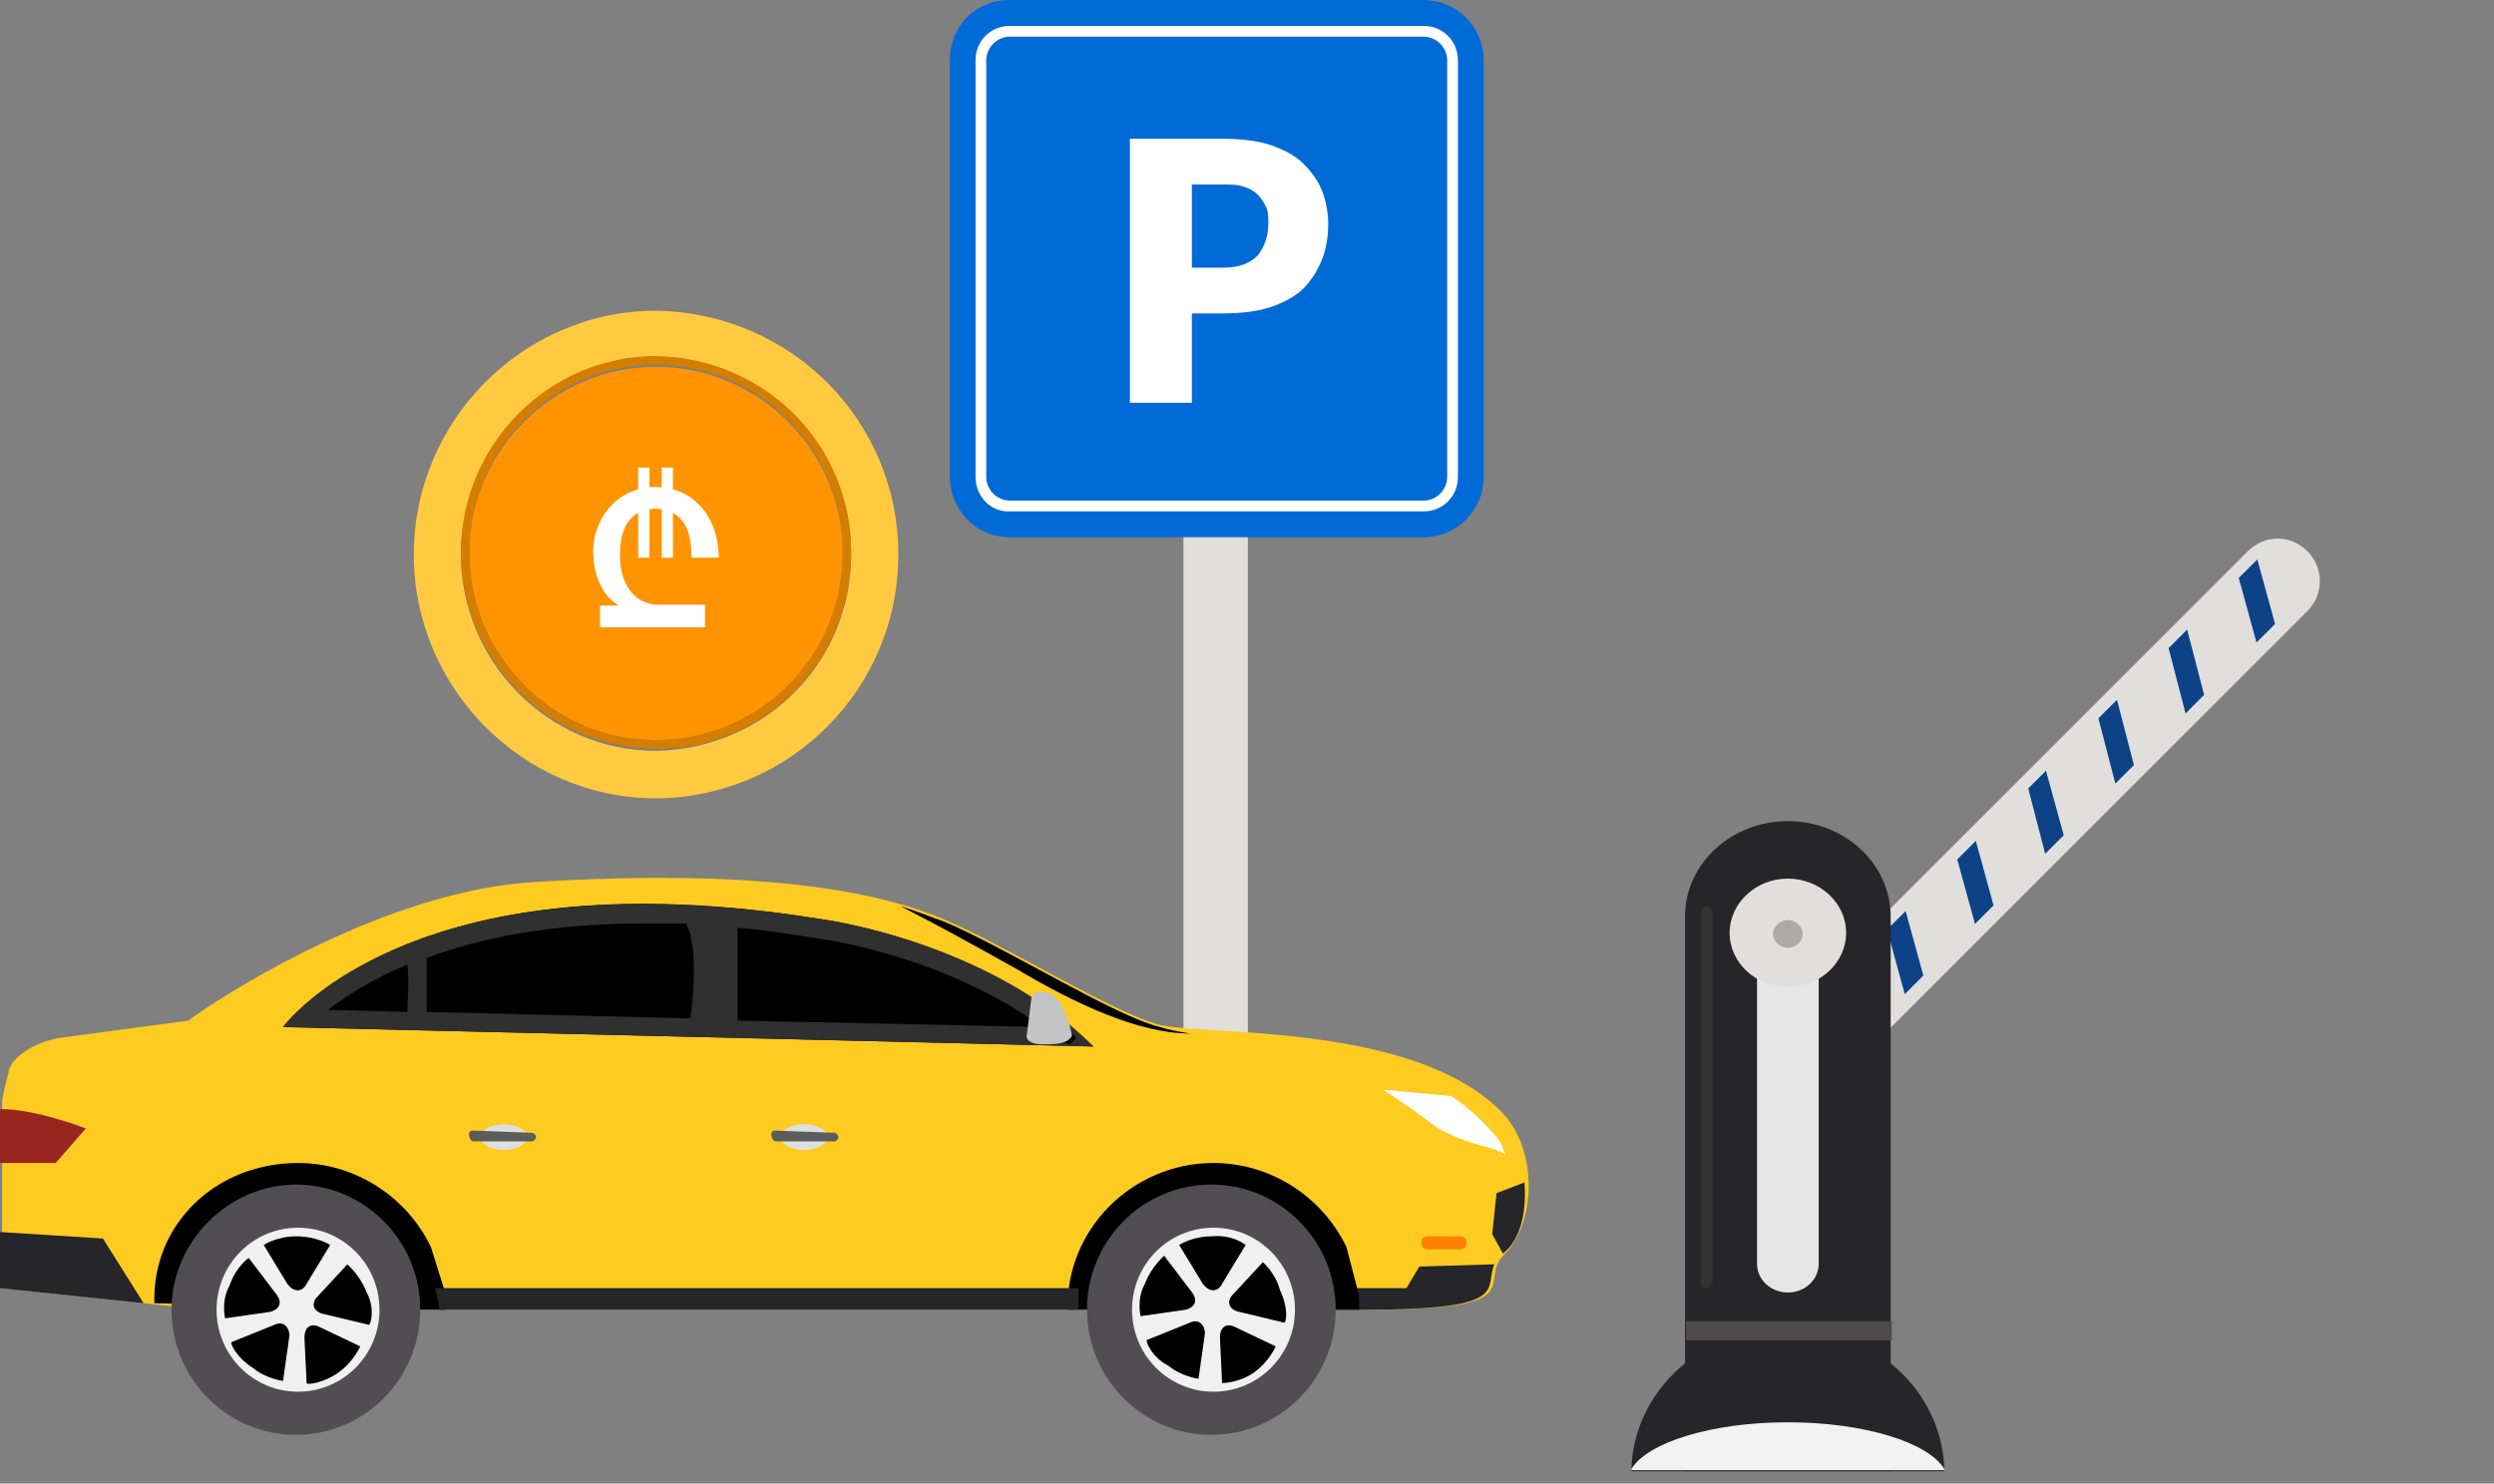 <svg width="121" height="72" viewBox="0 0 121 72" fill="none" xmlns="http://www.w3.org/2000/svg">
<rect x="0" y="0" width="121" height="72" fill="#808080" stroke="none"/>
<g clip-path="url(#clip0_192_17616)">
<path d="M57.419 12.984H60.54V68.587H57.419V12.984Z" fill="#E0DFDB"/>
<path d="M25.589 42.828C33.599 42.304 41.088 42.618 45.769 44.608C48.578 45.759 54.091 49.215 56.275 49.739C58.459 50.262 68.549 49.634 72.814 53.927C74.687 55.812 74.479 59.372 73.022 60.838C71.566 62.199 74.583 63.561 66.469 63.561C62.1 63.561 9.986 63.561 9.986 63.561L0.104 62.514V58.22V53.404C0.104 53.404 0.208 52.775 0.416 52.042C0.52 51.309 1.664 50.576 2.913 50.367L9.154 49.529C9.05 49.529 17.579 43.456 25.589 42.828Z" fill="#FECB21"/>
<path d="M49.305 47.016C47.433 45.969 45.352 44.817 43.688 43.979C44.416 44.189 45.145 44.503 45.769 44.712C48.577 45.864 54.09 49.32 56.275 49.843C56.587 49.948 57.107 50.053 57.731 50.157C55.234 50.157 52.114 48.691 49.305 47.016Z" fill="black"/>
<path d="M68.238 62.514L68.862 61.466L72.398 61.362H72.502C71.982 62.514 73.439 63.561 66.261 63.561C65.949 63.561 65.325 63.561 64.389 63.561V62.514H68.238Z" fill="#262529"/>
<path d="M19.66 45.864C23.717 44.189 30.166 43.037 39.84 44.608C39.84 44.608 45.665 45.341 50.554 48.796C51.386 49.424 52.218 50.053 53.05 50.786L13.731 49.843C13.731 49.843 15.395 47.644 19.66 45.864Z" fill="black"/>
<path d="M-0 59.791L4.993 60.105L6.969 63.246L-0 62.514V59.791Z" fill="#262529"/>
<path d="M72.606 57.906L73.959 57.383C74.063 58.639 73.855 60.105 72.918 60.838L72.398 59.896L72.606 57.906Z" fill="#262529"/>
<path d="M-0 53.822C1.768 53.822 4.161 54.765 4.161 54.765L2.704 56.44H-0V53.822Z" fill="#992520"/>
<path d="M31.206 43.875C33.703 43.875 36.615 44.084 39.84 44.608C39.84 44.608 47.953 45.655 53.05 50.786L13.731 49.843C13.731 49.843 17.995 43.875 31.206 43.875ZM20.7 46.492V49.11L33.495 49.424C33.599 48.691 33.911 45.969 33.286 44.817C32.558 44.817 31.934 44.817 31.206 44.817C26.629 44.817 23.197 45.55 20.7 46.492ZM39.736 45.55C38.383 45.341 37.135 45.131 35.783 45.026V49.529L50.554 49.843C45.873 46.388 39.84 45.55 39.736 45.55ZM19.764 49.11C19.764 48.587 19.868 47.644 19.764 46.807C17.995 47.54 16.747 48.377 15.915 49.006L19.764 49.11Z" fill="#303030"/>
<path d="M39.008 54.66C39.528 54.66 40.048 54.87 40.048 55.184C40.048 55.498 39.632 55.707 39.008 55.707C38.488 55.707 37.968 55.498 37.968 55.184C37.968 54.87 38.488 54.66 39.008 54.66Z" fill="#C9C9C9"/>
<path d="M37.863 55.184C37.863 55.498 38.383 55.812 39.008 55.812C39.632 55.812 40.152 55.498 40.152 55.184C40.152 54.869 39.632 54.555 39.008 54.555C38.383 54.555 37.863 54.869 37.863 55.184Z" fill="#DFDFDF"/>
<path d="M37.448 55.184C37.448 55.288 37.552 55.393 37.656 55.393H40.464C40.568 55.393 40.672 55.288 40.672 55.184C40.672 55.079 40.568 54.974 40.464 54.974L37.656 54.869C37.552 54.869 37.344 54.869 37.448 55.184Z" fill="#5C5C5C"/>
<path d="M24.445 54.66C24.965 54.66 25.485 54.87 25.485 55.184C25.485 55.498 25.069 55.707 24.445 55.707C23.925 55.707 23.404 55.498 23.404 55.184C23.404 54.87 23.82 54.66 24.445 54.66Z" fill="#C9C9C9"/>
<path d="M23.301 55.184C23.301 55.498 23.821 55.812 24.445 55.812C25.069 55.812 25.589 55.498 25.589 55.184C25.589 54.869 25.069 54.555 24.445 54.555C23.821 54.555 23.301 54.869 23.301 55.184Z" fill="#DFDFDF"/>
<path d="M22.781 55.184C22.781 55.288 22.885 55.393 22.989 55.393H25.797C25.901 55.393 26.005 55.288 26.005 55.184C26.005 55.079 25.901 54.974 25.797 54.974L22.989 54.869C22.885 54.869 22.677 54.869 22.781 55.184Z" fill="#5C5C5C"/>
<path d="M51.698 49.843L52.218 50.367L51.906 50.681L51.178 50.471L51.698 49.843Z" fill="url(#paint0_linear_192_17616)"/>
<path d="M49.826 50.157L50.034 48.482C50.034 48.168 50.45 48.063 50.866 48.168C51.698 48.482 52.01 50.262 52.01 50.262C51.802 50.681 51.178 50.681 50.554 50.681C50.034 50.681 49.722 50.471 49.826 50.157Z" fill="#C4C4C4"/>
<path d="M68.966 60.315C68.966 60.524 69.07 60.629 69.278 60.629H70.838C71.046 60.629 71.15 60.524 71.15 60.315C71.15 60.105 71.046 60 70.838 60H69.278C69.07 60 68.966 60.105 68.966 60.315Z" fill="#FF8000"/>
<path d="M58.875 56.44C61.684 56.44 64.18 58.115 65.325 60.524L65.845 62.514C65.949 62.828 65.949 63.246 65.949 63.561C65.117 63.561 64.597 63.561 64.597 63.561H51.802C51.698 59.686 54.923 56.44 58.875 56.44Z" fill="black"/>
<path d="M52.738 63.561C52.738 66.911 55.442 69.634 58.771 69.634C62.1 69.634 64.804 66.911 64.804 63.561C64.804 60.21 62.1 57.487 58.771 57.487C55.442 57.487 52.738 60.21 52.738 63.561Z" fill="#504E51"/>
<path d="M58.875 67.54C61.059 67.54 62.828 65.76 62.828 63.561C62.828 61.362 61.059 59.581 58.875 59.581C56.69 59.581 54.922 61.362 54.922 63.561C54.922 65.76 56.69 67.54 58.875 67.54Z" fill="#F0F0F0"/>
<path d="M60.435 60.419L59.291 62.304C59.083 62.723 58.667 62.723 58.355 62.304L57.21 60.419C57.21 60.419 57.835 60 58.771 60C59.811 59.896 60.435 60.419 60.435 60.419Z" fill="black"/>
<path d="M62.308 64.189L60.123 63.665C59.603 63.561 59.499 63.142 59.811 62.828L61.268 61.257C61.268 61.257 61.892 61.781 62.1 62.618C62.516 63.456 62.412 64.189 62.308 64.189Z" fill="black"/>
<path d="M59.292 67.121L59.188 64.922C59.188 64.398 59.5 64.189 59.916 64.398L61.892 65.341C61.892 65.341 61.58 66.074 60.852 66.597C60.124 67.121 59.292 67.121 59.292 67.121Z" fill="black"/>
<path d="M55.651 65.027L57.731 64.189C58.147 63.979 58.459 64.294 58.459 64.712L58.147 66.911C58.147 66.911 57.315 66.807 56.691 66.283C55.859 65.864 55.547 65.027 55.651 65.027Z" fill="black"/>
<path d="M56.482 60.943L57.835 62.723C58.147 63.142 57.939 63.456 57.523 63.561L55.338 63.875C55.338 63.875 55.13 63.037 55.546 62.304C55.858 61.466 56.482 60.943 56.482 60.943Z" fill="black"/>
<path d="M14.459 56.44C17.267 56.44 19.764 58.115 20.908 60.524L21.532 62.514C21.636 62.828 21.636 63.246 21.636 63.561C20.804 63.561 20.284 63.561 20.284 63.561L7.489 63.246C7.385 59.372 10.506 56.44 14.459 56.44Z" fill="black"/>
<path d="M8.322 63.561C8.322 66.911 11.026 69.634 14.355 69.634C17.684 69.634 20.388 66.911 20.388 63.561C20.388 60.21 17.684 57.487 14.355 57.487C11.13 57.487 8.322 60.21 8.322 63.561Z" fill="#504E51"/>
<path d="M14.459 67.54C16.643 67.54 18.412 65.76 18.412 63.561C18.412 61.362 16.643 59.581 14.459 59.581C12.274 59.581 10.506 61.362 10.506 63.561C10.506 65.76 12.274 67.54 14.459 67.54Z" fill="#F0F0F0"/>
<path d="M16.019 60.419L14.875 62.304C14.667 62.723 14.251 62.723 13.939 62.304L12.794 60.419C12.794 60.419 13.418 60 14.355 60C15.395 60 16.019 60.419 16.019 60.419Z" fill="black"/>
<path d="M17.892 64.294L15.707 63.77C15.187 63.665 15.083 63.246 15.395 62.932L16.852 61.362C16.852 61.362 17.476 61.885 17.788 62.723C18.204 63.456 17.996 64.294 17.892 64.294Z" fill="black"/>
<path d="M14.876 67.121L14.771 64.922C14.771 64.398 15.084 64.189 15.5 64.398L17.476 65.341C17.476 65.341 17.164 66.074 16.436 66.597C15.708 67.121 14.876 67.225 14.876 67.121Z" fill="black"/>
<path d="M11.235 65.131L13.315 64.294C13.731 64.084 14.043 64.398 14.043 64.817L13.731 67.016C13.731 67.016 12.899 66.911 12.275 66.388C11.443 65.864 11.131 65.131 11.235 65.131Z" fill="black"/>
<path d="M12.066 61.047L13.419 62.828C13.731 63.246 13.523 63.561 13.107 63.665L10.922 63.979C10.922 63.979 10.714 63.142 11.13 62.409C11.442 61.466 12.066 61.047 12.066 61.047Z" fill="black"/>
<path d="M21.324 63.561H52.322V62.514H21.116L21.324 63.561Z" fill="#262529"/>
<path d="M70.421 53.194L67.093 52.88C67.717 53.299 68.549 53.822 69.485 54.555C70.213 55.079 71.15 55.393 71.878 55.602C72.294 55.707 72.71 55.812 73.022 56.021C72.918 55.707 72.814 55.393 72.606 55.184C72.086 54.555 71.358 53.822 70.421 53.194Z" fill="white"/>
<path d="M69.069 26.073C70.63 26.073 71.982 24.817 71.982 23.142V2.932C71.982 1.257 70.63 0 69.069 0H48.993C47.329 0 46.081 1.257 46.081 2.932V23.142C46.081 24.712 47.329 26.073 48.993 26.073H69.069Z" fill="#006BD6"/>
<path d="M57.826 15.21V19.548H54.819V6.735H59.329C60.231 6.735 61.033 6.836 61.634 7.037C62.236 7.239 62.837 7.542 63.238 7.945C63.639 8.349 63.94 8.753 64.14 9.257C64.341 9.761 64.441 10.367 64.441 10.871C64.441 11.477 64.341 12.082 64.14 12.586C63.94 13.091 63.639 13.595 63.238 13.999C62.837 14.403 62.236 14.705 61.634 14.907C61.033 15.109 60.231 15.21 59.329 15.21H57.826ZM57.826 12.99H59.329C60.131 12.99 60.632 12.788 61.033 12.385C61.334 11.981 61.534 11.477 61.534 10.871C61.534 10.569 61.534 10.266 61.434 10.064C61.334 9.862 61.233 9.661 61.033 9.459C60.833 9.257 60.632 9.156 60.331 9.055C60.031 8.954 59.73 8.954 59.329 8.954H57.826V12.99Z" fill="white"/>
<path d="M48.89 24.817H69.07C70.006 24.817 70.734 24.084 70.734 23.142V2.932C70.734 1.99 70.006 1.257 69.07 1.257H48.994C48.057 1.257 47.329 1.99 47.329 2.932V23.142C47.329 24.084 48.057 24.817 48.89 24.817ZM69.07 1.78C69.694 1.78 70.214 2.304 70.214 2.932V23.142C70.214 23.77 69.694 24.293 69.07 24.293H48.994C48.37 24.293 47.849 23.77 47.849 23.142V2.932C47.849 2.304 48.37 1.78 48.994 1.78H69.07Z" fill="white"/>
<path d="M31.83 15.079C38.383 15.183 43.584 20.419 43.584 26.911C43.584 33.403 38.383 38.639 31.934 38.744H31.83C25.381 38.744 20.076 33.403 20.076 26.911C20.076 20.419 25.381 15.079 31.83 15.079ZM31.83 36.44C37.135 36.335 41.296 32.147 41.296 26.911C41.296 21.675 37.135 17.382 31.934 17.382H31.83C26.629 17.382 22.364 21.675 22.364 26.911C22.364 32.147 26.629 36.44 31.83 36.44Z" fill="#FFCA40"/>
<path d="M31.831 17.278C37.136 17.382 41.296 21.571 41.296 26.806C41.296 32.042 37.136 36.335 31.935 36.335H31.831C26.63 36.335 22.365 32.042 22.365 26.806C22.365 21.571 26.63 17.278 31.831 17.278ZM31.831 35.916C36.824 35.812 40.88 31.833 40.88 26.806C40.88 21.78 36.928 17.801 31.935 17.696H31.831C26.838 17.696 22.781 21.78 22.781 26.806C22.781 31.833 26.838 35.916 31.831 35.916Z" fill="#D47D01"/>
<path d="M31.831 17.801C36.824 17.801 40.88 21.885 40.88 26.806C40.88 31.833 36.928 35.812 31.935 35.916H31.831C26.838 35.916 22.781 31.833 22.781 26.806C22.781 21.885 26.838 17.801 31.831 17.801Z" fill="#FF9400"/>
<path d="M34.869 27.066H33.552C33.552 26.497 33.481 26.04 33.34 25.694C33.199 25.343 32.969 25.074 32.649 24.889V27.066H32.106V24.716C32.008 24.697 31.906 24.688 31.802 24.688C31.698 24.688 31.599 24.697 31.507 24.716V27.066H30.964V24.889C30.651 25.074 30.423 25.34 30.282 25.685C30.147 26.024 30.079 26.449 30.079 26.96C30.079 27.433 30.156 27.852 30.31 28.217C30.469 28.575 30.691 28.853 30.973 29.051C31.262 29.249 31.596 29.348 31.977 29.348H34.206V30.442H29.112V29.387H29.969V29.348C29.723 29.201 29.508 28.993 29.324 28.725C29.146 28.456 29.011 28.156 28.919 27.823C28.827 27.485 28.781 27.136 28.781 26.778C28.781 26.318 28.87 25.88 29.048 25.464C29.226 25.042 29.481 24.681 29.812 24.381C30.144 24.08 30.528 23.869 30.964 23.748V22.693H31.507V23.642C31.575 23.636 31.679 23.633 31.82 23.633C31.882 23.633 31.931 23.636 31.968 23.642H32.106V22.693H32.649V23.748C33.104 23.869 33.497 24.09 33.828 24.409C34.166 24.723 34.424 25.109 34.602 25.57C34.78 26.024 34.869 26.522 34.869 27.066Z" fill="white"/>
</g>
<path d="M111.95 26.753C112.732 27.536 112.772 28.827 111.95 29.649L89.094 52.505C88.311 53.288 87.019 53.327 86.198 52.505C85.415 51.723 85.376 50.431 86.198 49.609L109.054 26.753C109.875 25.931 111.128 25.931 111.95 26.753Z" fill="#E0DFDB"/>
<path d="M93.315 47.345L92.414 48.245L91.553 45.114L92.454 44.214L93.315 47.345Z" fill="#0D4286"/>
<path d="M96.72 43.94L95.82 44.84L94.959 41.709L95.859 40.809L96.72 43.94Z" fill="#0D4286"/>
<path d="M100.125 40.535L99.225 41.435L98.403 38.265L99.264 37.404L100.125 40.535Z" fill="#0D4286"/>
<path d="M103.529 37.13L102.629 38.03L101.807 34.86L102.708 33.96L103.529 37.13Z" fill="#0D4286"/>
<path d="M106.935 33.725L106.035 34.625L105.213 31.455L106.113 30.555L106.935 33.725Z" fill="#0D4286"/>
<path d="M110.378 30.281L109.478 31.181L108.617 28.05L109.517 27.15L110.378 30.281Z" fill="#0D4286"/>
<g clip-path="url(#clip1_192_17616)">
<path d="M94.334 71.399C94.278 67.527 90.897 64.428 86.741 64.428C82.584 64.428 79.203 67.527 79.148 71.399H94.334Z" fill="#262529"/>
<path d="M91.728 44.395C91.673 41.864 89.456 39.851 86.74 39.851C84.025 39.851 81.808 41.864 81.752 44.395V71.399H91.728V44.395Z" fill="#262529"/>
<path d="M88.237 61.331C88.237 62.105 87.572 62.725 86.741 62.725C85.91 62.725 85.245 62.105 85.245 61.331V46.098C85.245 45.324 85.91 44.704 86.741 44.704C87.572 44.704 88.237 45.324 88.237 46.098V61.331Z" fill="#E6E6E6"/>
<path d="M86.741 47.906C85.189 47.906 83.915 46.718 83.915 45.272C83.915 43.827 85.189 42.639 86.741 42.639C88.293 42.639 89.568 43.827 89.568 45.272C89.568 46.718 88.293 47.906 86.741 47.906Z" fill="#E0DFDB"/>
<path d="M88.903 45.324C88.903 46.46 87.905 47.338 86.741 47.338C85.522 47.338 84.58 46.408 84.58 45.324C84.58 44.24 85.577 43.31 86.741 43.31C87.96 43.259 88.903 44.188 88.903 45.324Z" fill="#E0DFDB"/>
<path d="M87.461 45.324C87.461 45.685 87.129 45.995 86.74 45.995C86.353 45.995 86.02 45.685 86.02 45.324C86.02 44.962 86.353 44.653 86.74 44.653C87.129 44.653 87.461 44.962 87.461 45.324Z" fill="#ABAAA7"/>
<path d="M91.784 64.119H81.808V65.048H91.784V64.119Z" fill="#4D4C4B"/>
<path d="M94.334 71.296C93.558 70.005 90.454 69.024 86.741 69.024C83.028 69.024 79.924 70.005 79.148 71.296V71.347H94.334C94.334 71.347 94.334 71.347 94.334 71.296Z" fill="#F2F2F2"/>
<path d="M83.083 62.26C83.083 62.415 82.972 62.518 82.806 62.518C82.64 62.518 82.529 62.415 82.529 62.26V44.24C82.529 44.085 82.64 43.981 82.806 43.981C82.972 43.981 83.083 44.085 83.083 44.24V62.26Z" fill="#333333"/>
</g>
<defs>
<linearGradient id="paint0_linear_192_17616" x1="51.743" y1="49.801" x2="51.743" y2="50.687" gradientUnits="userSpaceOnUse">
<stop stop-color="#5F5A5E"/>
<stop offset="0.275"/>
<stop offset="0.754"/>
<stop offset="0.809"/>
</linearGradient>
<clipPath id="clip0_192_17616">
<rect width="74.166" height="69.739" fill="white" transform="matrix(-1 0 0 1 74.166 0)"/>
</clipPath>
<clipPath id="clip1_192_17616">
<rect width="41.511" height="31.548" fill="white" transform="translate(79.148 39.851)"/>
</clipPath>
</defs>
</svg>
